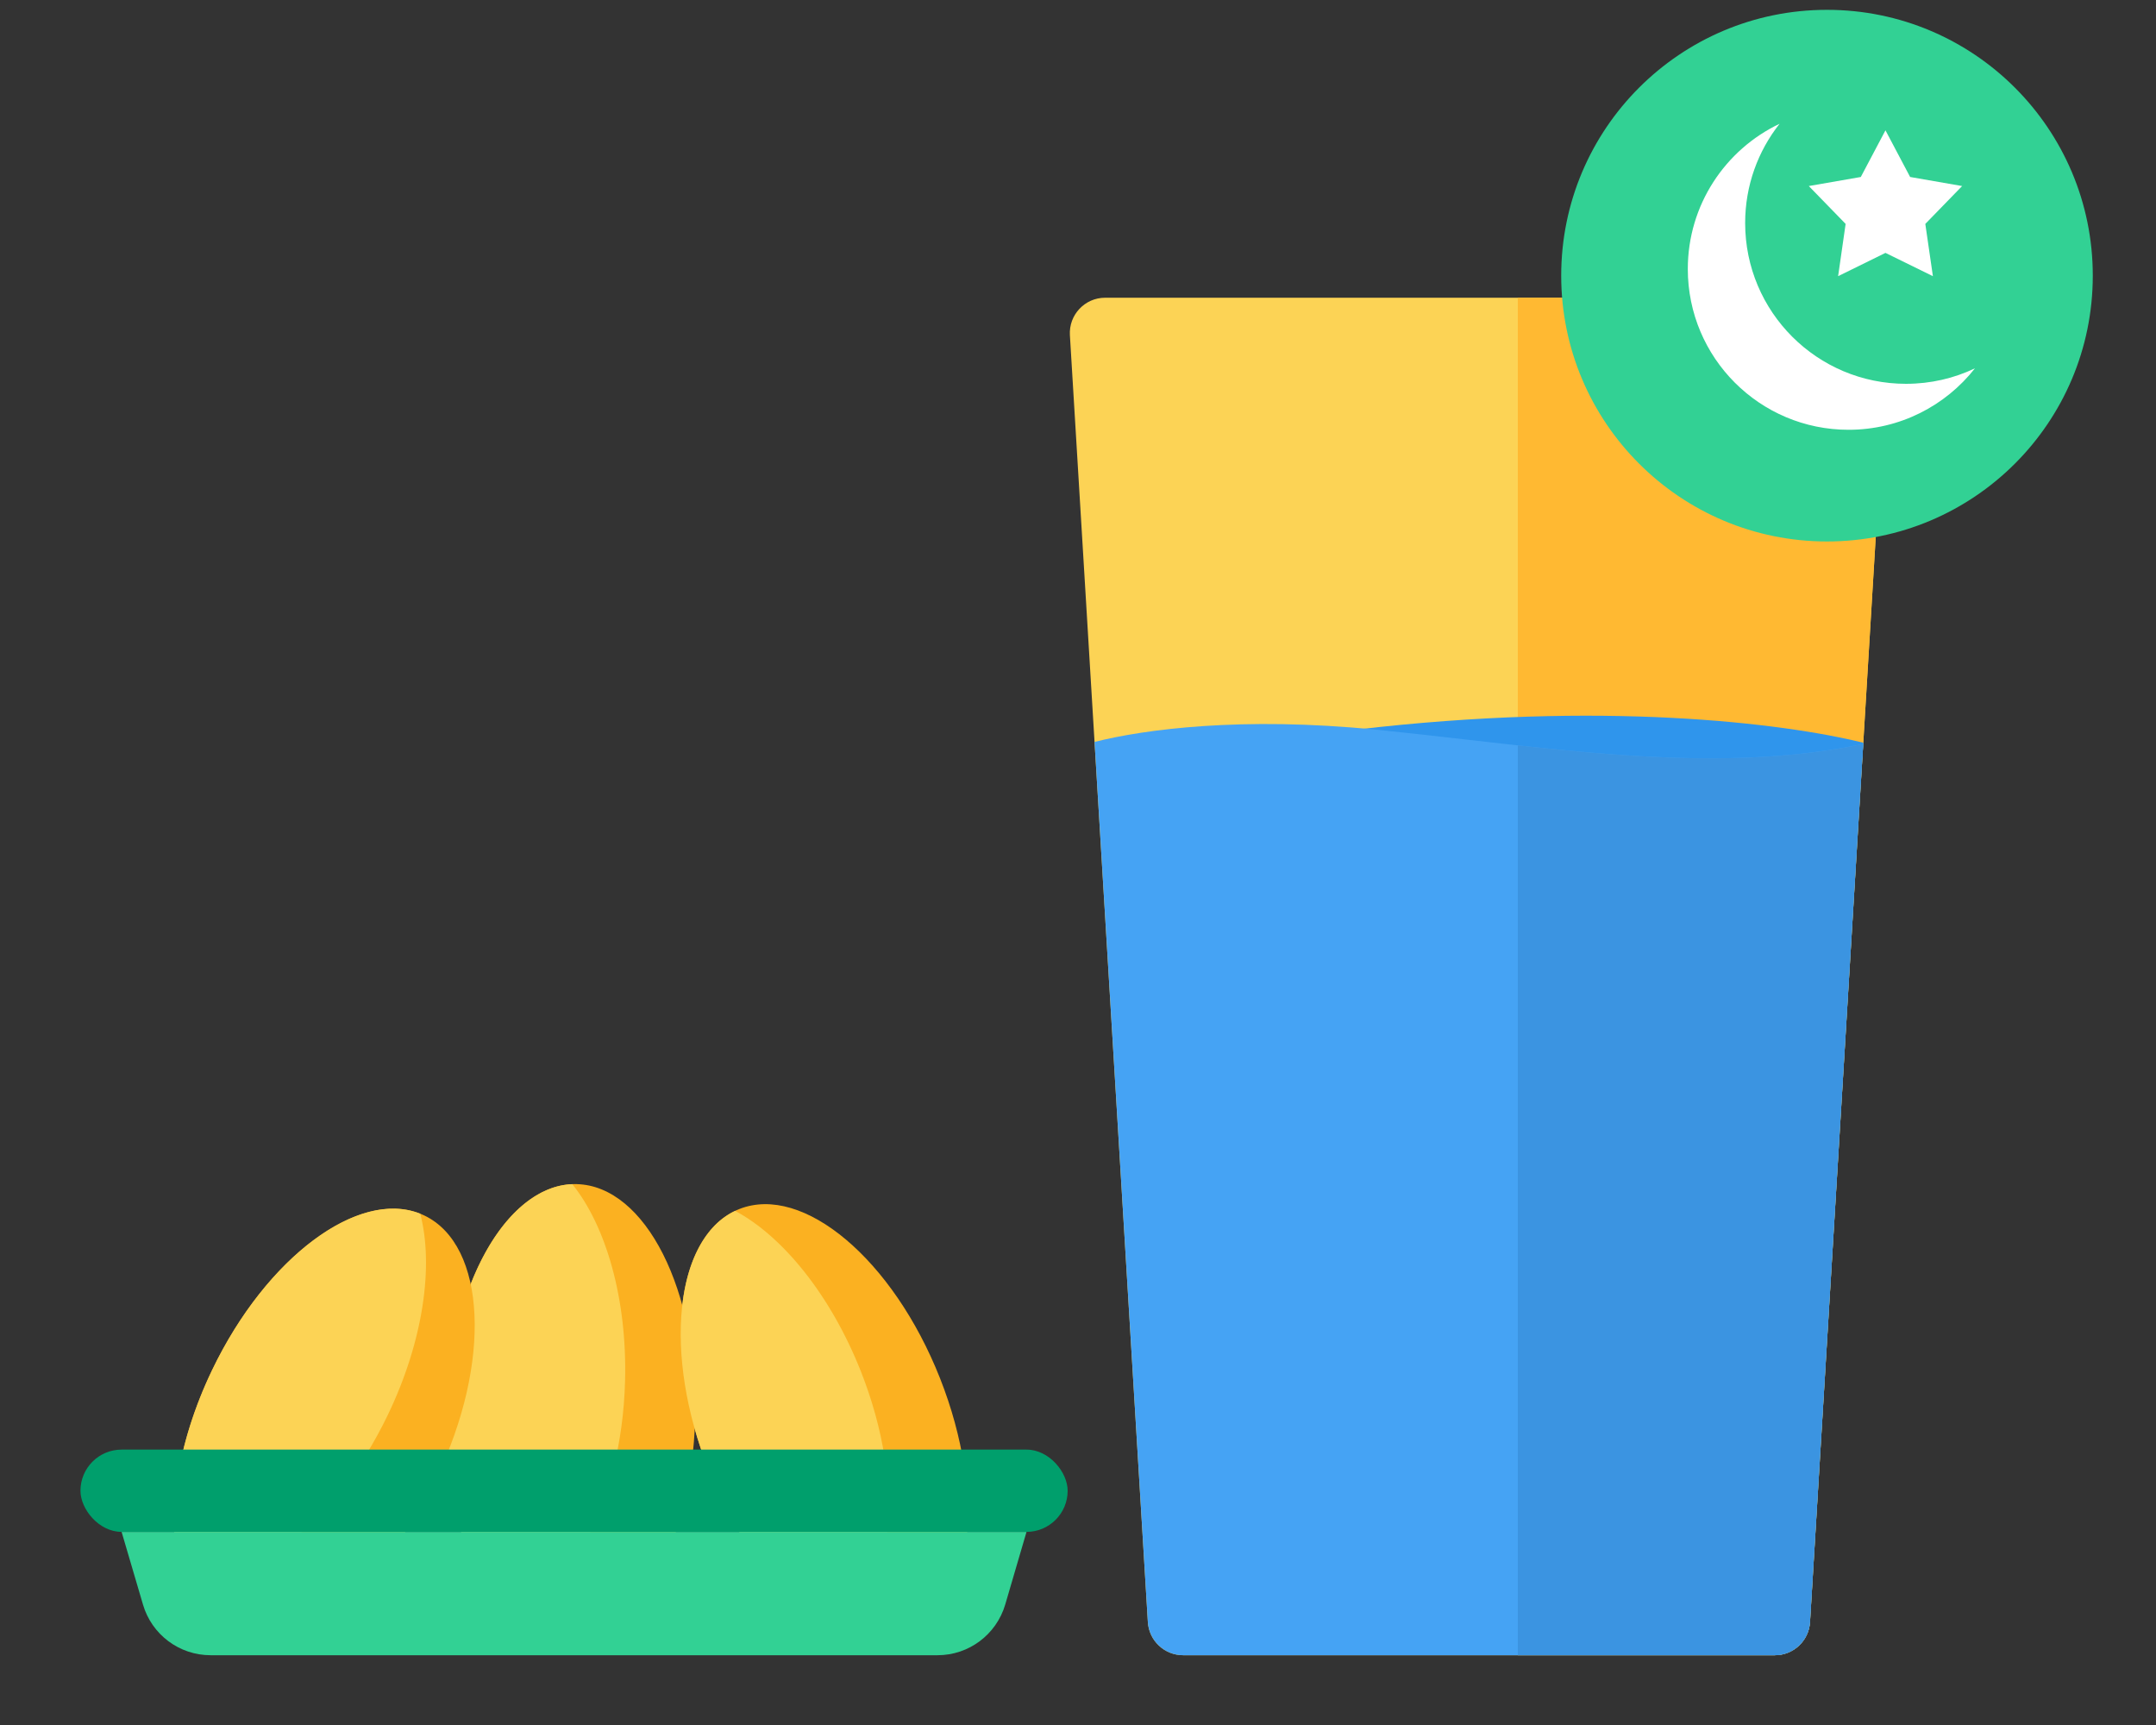 <svg width="25" height="20" viewBox="0 0 25 20" fill="none" xmlns="http://www.w3.org/2000/svg">
    <rect x="0" y="0" width="25" height="20" fill="#333333" stroke="none"/>
    <path
        d="M12.406 3.886C12.392 3.651 12.579 3.452 12.814 3.452H21.484C21.72 3.452 21.907 3.651 21.892 3.886L20.988 18.807C20.975 19.023 20.796 19.191 20.58 19.191H13.719C13.502 19.191 13.324 19.023 13.31 18.807L12.406 3.886Z"
        fill="#FCD355" />
    <path fill-rule="evenodd" clip-rule="evenodd"
        d="M17.6 19.191V3.452H21.484C21.72 3.452 21.907 3.651 21.892 3.886L20.988 18.807C20.975 19.023 20.796 19.191 20.58 19.191H17.6Z"
        fill="#FFB932" />
    <ellipse cx="21.185" cy="3.196" rx="3.082" ry="3.082" fill="#32D194" />
    <path fill-rule="evenodd" clip-rule="evenodd"
        d="M22.901 4.27C22.659 4.386 22.387 4.45 22.101 4.45C21.071 4.45 20.236 3.616 20.236 2.586C20.236 2.151 20.385 1.752 20.635 1.435C20.006 1.734 19.571 2.376 19.571 3.119C19.571 4.148 20.405 4.983 21.435 4.983C22.03 4.983 22.56 4.704 22.901 4.27Z"
        fill="white" />
    <path
        d="M21.863 1.511L22.149 2.052L22.752 2.157L22.325 2.596L22.413 3.202L21.863 2.932L21.314 3.202L21.401 2.596L20.974 2.157L21.577 2.052L21.863 1.511Z"
        fill="white" />
    <ellipse cx="6.618" cy="16.408" rx="1.443" ry="2.68" transform="rotate(1.517 6.618 16.408)"
        fill="#FBB121" />
    <path fill-rule="evenodd" clip-rule="evenodd"
        d="M5.788 18.653C6.561 18.621 7.209 17.459 7.248 16.012C7.273 15.059 7.027 14.215 6.636 13.729C5.862 13.761 5.214 14.924 5.176 16.37C5.151 17.323 5.397 18.167 5.788 18.653Z"
        fill="#FCD355" />
    <path fill-rule="evenodd" clip-rule="evenodd"
        d="M21.606 8.611L21.595 8.789L17.626 9.891L15.719 8.46C18.583 8.123 20.666 8.381 21.606 8.611Z"
        fill="#2F95EC" />
    <path fill-rule="evenodd" clip-rule="evenodd"
        d="M21.605 8.626L20.988 18.807C20.975 19.023 20.796 19.191 20.58 19.191H13.719C13.502 19.191 13.324 19.023 13.31 18.807L12.692 8.602C13.274 8.455 14.405 8.305 15.957 8.46C16.303 8.495 16.65 8.534 16.995 8.574C18.57 8.754 20.13 8.933 21.605 8.626Z"
        fill="#45A3F4" />
    <path fill-rule="evenodd" clip-rule="evenodd"
        d="M17.6 8.642V19.191H20.58C20.796 19.191 20.975 19.023 20.988 18.807L21.605 8.626C20.319 8.894 18.968 8.792 17.6 8.642Z"
        fill="#3B94E1" />
    <ellipse cx="3.761" cy="16.509" rx="1.443" ry="2.68" transform="rotate(25.679 3.761 16.509)"
        fill="#FBB121" />
    <ellipse cx="9.558" cy="16.51" rx="1.443" ry="2.68" transform="rotate(-21.569 9.558 16.51)"
        fill="#FBB121" />
    <path fill-rule="evenodd" clip-rule="evenodd"
        d="M2.084 18.217C2.803 18.504 3.87 17.709 4.497 16.405C4.91 15.546 5.031 14.675 4.873 14.072C4.154 13.784 3.087 14.579 2.46 15.883C2.047 16.743 1.926 17.613 2.084 18.217Z"
        fill="#FCD355" />
    <path fill-rule="evenodd" clip-rule="evenodd"
        d="M9.674 18.901C10.373 18.568 10.514 17.245 9.982 15.899C9.631 15.013 9.074 14.332 8.524 14.039C7.825 14.372 7.684 15.695 8.216 17.041C8.567 17.928 9.124 18.608 9.674 18.901Z"
        fill="#FCD355" />
    <path
        d="M1.41 17.761H11.903L11.656 18.604C11.553 18.952 11.234 19.191 10.871 19.191H2.442C2.079 19.191 1.76 18.952 1.658 18.604L1.41 17.761Z"
        fill="#32D194" />
    <rect x="0.933" y="16.807" width="11.447" height="0.954" rx="0.477" fill="#009F6C" />
</svg>